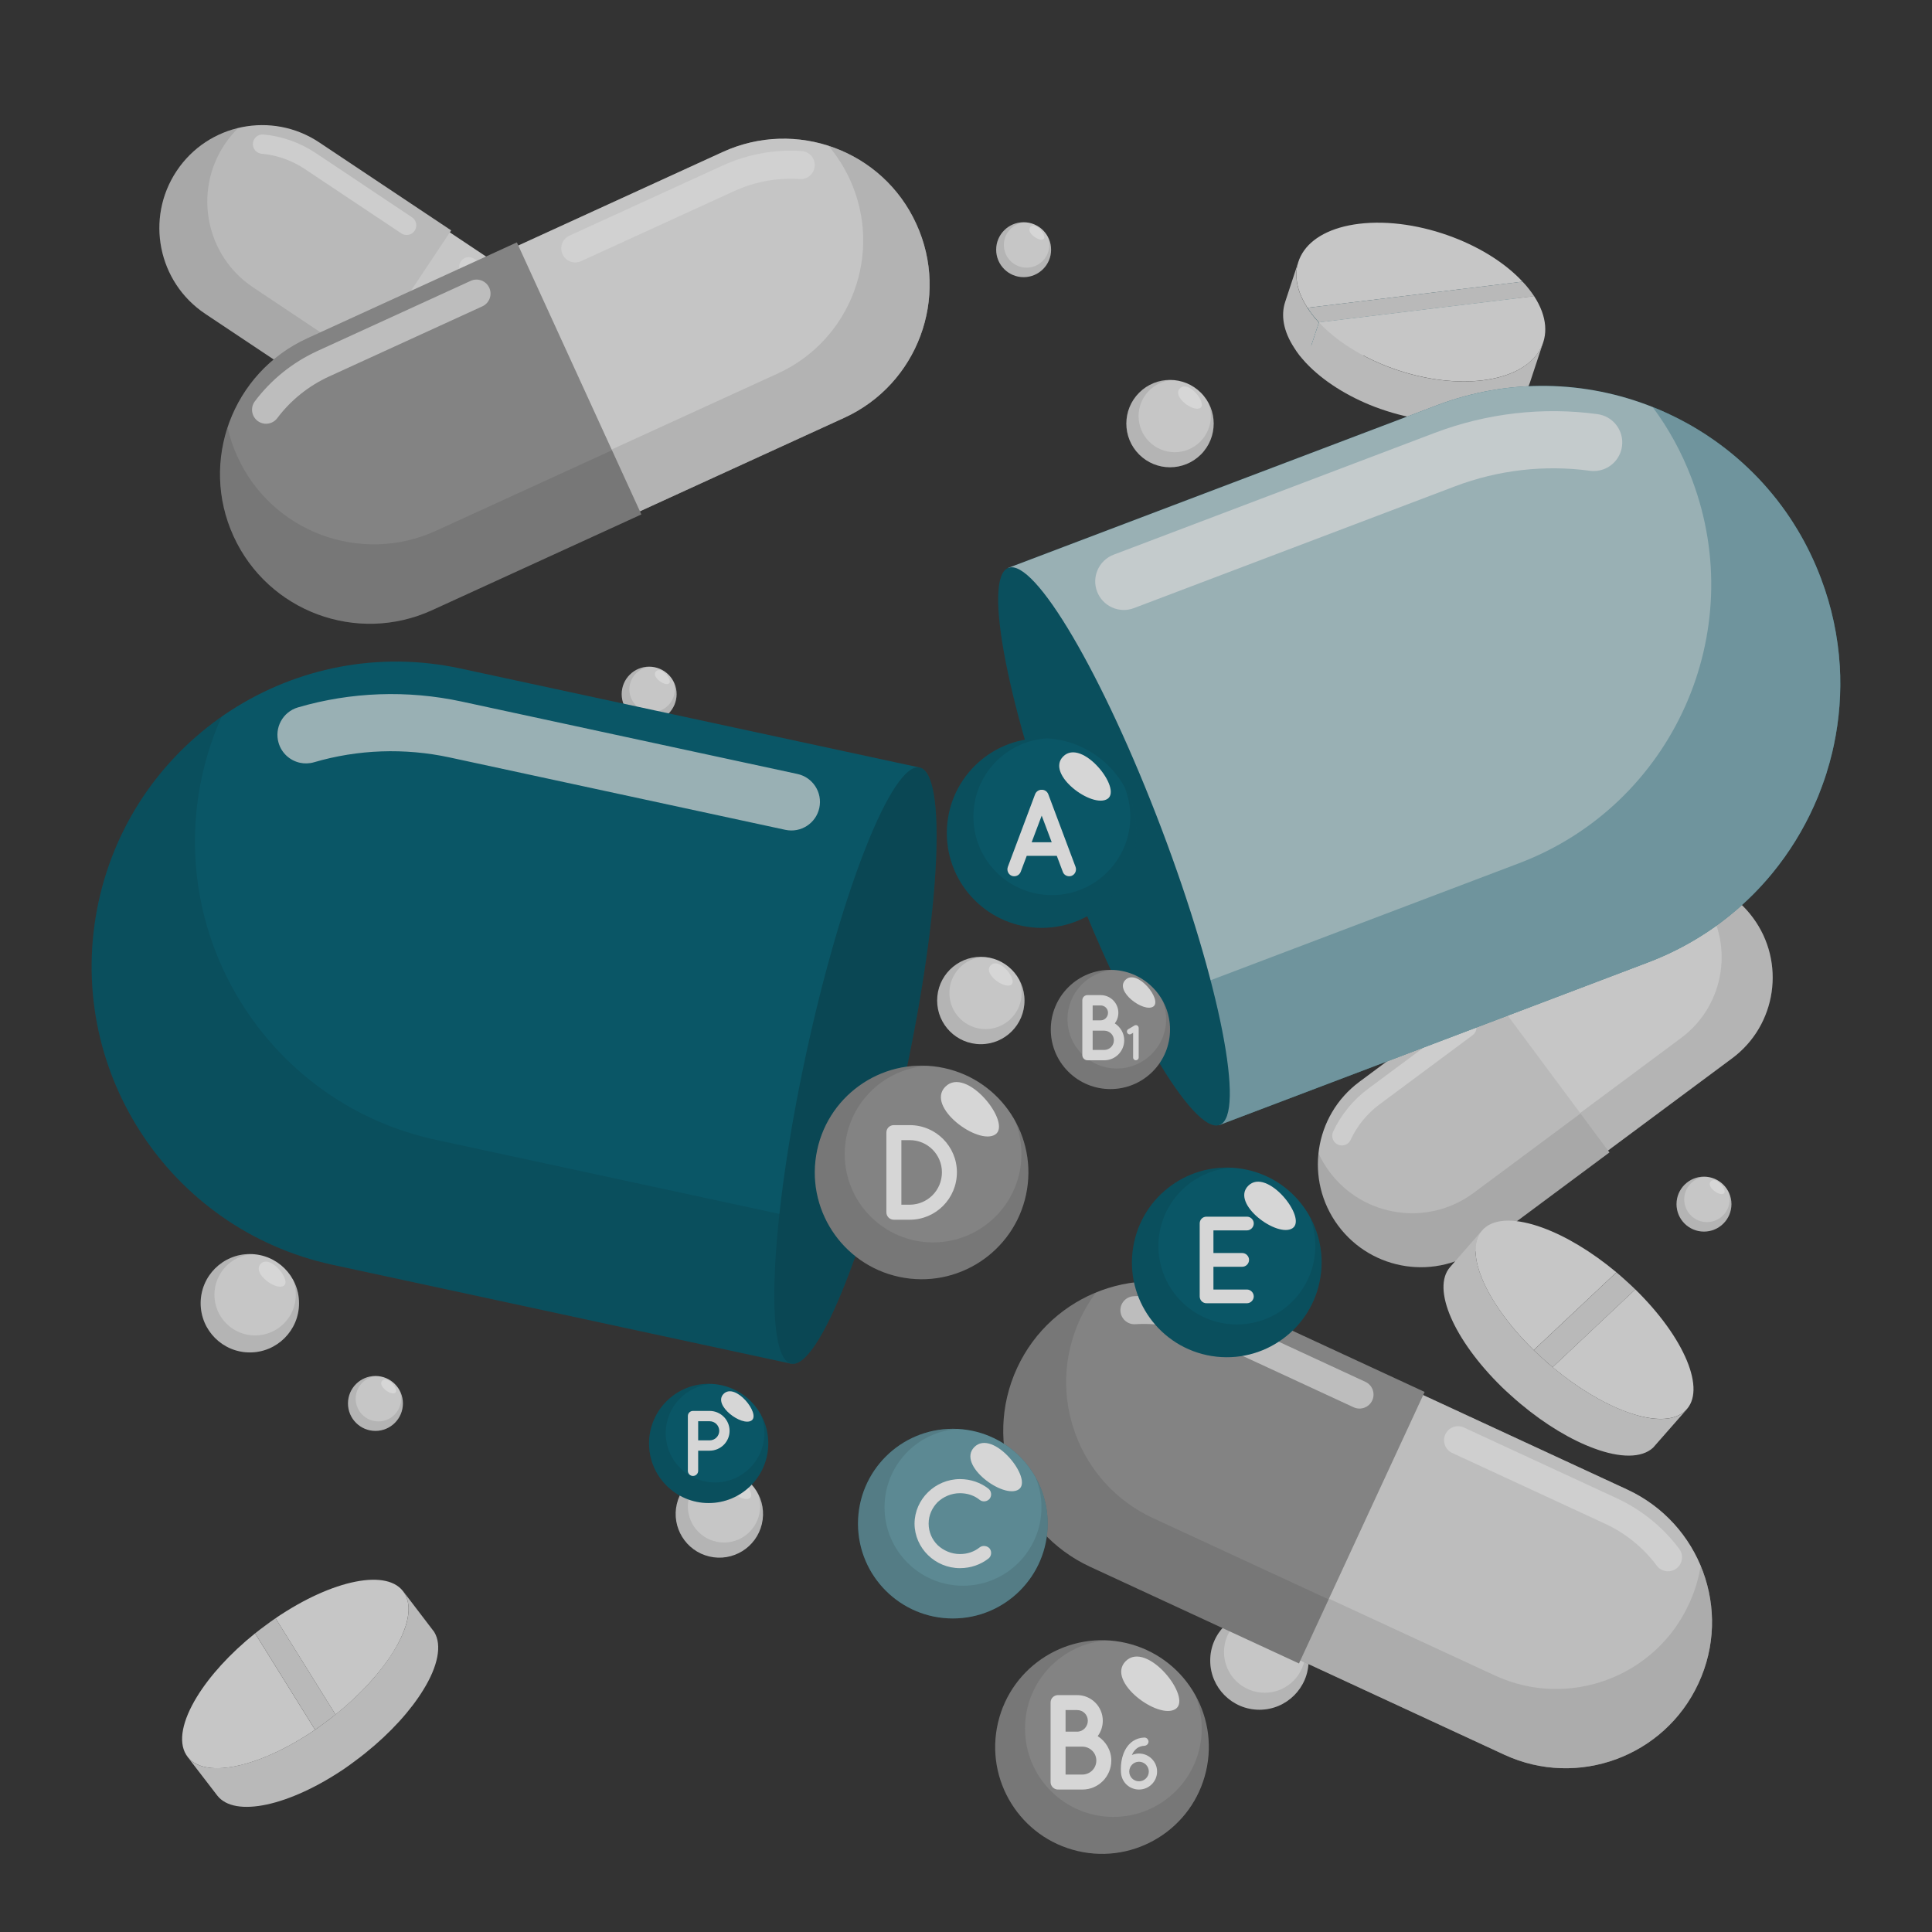<svg width="154" height="154" viewBox="0 0 154 154" fill="none" xmlns="http://www.w3.org/2000/svg">
<rect x="0" y="0" width="154" height="154" fill="#333333" stroke="none"/>
<g opacity="0.8">
<path d="M107.068 97.411L107.055 97.393C104.418 93.846 105.173 88.834 108.721 86.198L128.51 71.492C132.057 68.856 137.074 69.579 139.71 73.126L139.723 73.144C142.359 76.691 141.618 81.721 138.071 84.357L118.281 99.063C114.734 101.7 109.704 100.958 107.068 97.411Z" fill="#EBEBEB"/>
<path opacity="0.1" d="M139.71 73.125L139.725 73.145C142.361 76.692 141.618 81.722 138.071 84.358L118.282 99.064C115.339 101.25 111.379 101.114 108.608 98.98C110.535 99.183 112.537 98.691 114.212 97.446L134.002 82.739C137.55 80.103 138.291 75.075 135.654 71.527L135.64 71.508C135.193 70.906 134.677 70.384 134.11 69.949C136.262 70.168 138.319 71.253 139.71 73.125Z" fill="black"/>
<path opacity="0.7" d="M133.303 71.918C133.204 71.992 133.085 72.043 132.953 72.061C131.738 72.235 130.571 72.716 129.579 73.453L122.162 78.965C121.821 79.218 121.34 79.147 121.086 78.806C120.833 78.466 120.904 77.984 121.245 77.731L128.662 72.219C129.859 71.329 131.268 70.748 132.736 70.539C133.157 70.479 133.546 70.771 133.606 71.192C133.647 71.481 133.522 71.755 133.303 71.918Z" fill="white"/>
<path d="M108.354 86.233C104.723 88.931 103.967 94.063 106.665 97.694C109.372 101.336 114.518 102.094 118.16 99.388L128.289 91.861L118.502 78.691L108.354 86.233Z" fill="#DBDBDB"/>
<path opacity="0.7" d="M107.42 91.15C107.201 91.312 106.902 91.353 106.637 91.23C106.252 91.052 106.084 90.595 106.263 90.209C106.887 88.864 107.849 87.682 109.046 86.793L116.464 81.281C116.805 81.028 117.286 81.098 117.539 81.439C117.793 81.78 117.722 82.262 117.381 82.515L109.964 88.027C108.971 88.764 108.174 89.742 107.658 90.856C107.602 90.977 107.52 91.076 107.42 91.15Z" fill="white"/>
<path opacity="0.1" d="M125.979 88.758L128.288 91.865L118.16 99.391C116.338 100.745 114.142 101.232 112.061 100.926C109.982 100.618 108.019 99.518 106.665 97.697C105.381 95.969 104.878 93.904 105.096 91.922C105.33 92.432 105.62 92.925 105.968 93.393C107.32 95.212 109.285 96.314 111.364 96.618C113.445 96.925 115.641 96.44 117.462 95.086L125.979 88.758Z" fill="black"/>
<path d="M14.489 13.903L14.502 13.884C16.954 10.207 21.927 9.23 25.604 11.683L46.115 25.364C49.792 27.817 50.8 32.784 48.348 36.46L48.335 36.479C45.883 40.156 40.897 41.152 37.221 38.699L16.71 25.018C13.033 22.565 12.037 17.579 14.489 13.903Z" fill="#EBEBEB"/>
<path opacity="0.1" d="M48.35 36.458L48.336 36.478C45.884 40.155 40.898 41.149 37.221 38.697L16.711 25.016C13.661 22.981 12.455 19.206 13.531 15.879C13.989 17.761 15.127 19.481 16.863 20.639L37.375 34.321C41.052 36.773 46.036 35.778 48.489 32.101L48.502 32.081C48.918 31.458 49.236 30.796 49.454 30.115C49.973 32.215 49.644 34.517 48.35 36.458Z" fill="black"/>
<path opacity="0.7" d="M47.33 30.022C47.227 29.953 47.139 29.858 47.077 29.741C46.505 28.655 45.659 27.718 44.63 27.033L36.943 21.905C36.59 21.669 36.494 21.192 36.73 20.838C36.966 20.485 37.443 20.39 37.796 20.626L45.484 25.753C46.725 26.581 47.746 27.712 48.437 29.024C48.635 29.4 48.491 29.865 48.115 30.063C47.857 30.199 47.556 30.173 47.33 30.022Z" fill="white"/>
<path d="M25.446 11.351C21.682 8.84 16.596 9.856 14.085 13.62C11.567 17.395 12.586 22.496 16.361 25.014L26.859 32.016L35.964 18.366L25.446 11.351Z" fill="#DBDBDB"/>
<path opacity="0.7" d="M20.502 12.128C20.275 11.976 20.136 11.709 20.162 11.418C20.201 10.995 20.575 10.684 20.998 10.722C22.475 10.856 23.911 11.365 25.152 12.192L32.84 17.32C33.193 17.556 33.288 18.033 33.053 18.387C32.817 18.74 32.34 18.835 31.986 18.6L24.299 13.472C23.27 12.786 22.081 12.364 20.858 12.253C20.726 12.241 20.605 12.196 20.502 12.128Z" fill="white"/>
<path opacity="0.1" d="M29.006 28.797L26.858 32.017L16.361 25.015C14.473 23.756 13.274 21.852 12.862 19.789C12.452 17.728 12.826 15.508 14.085 13.621C15.28 11.83 17.055 10.661 18.995 10.199C18.594 10.592 18.227 11.031 17.904 11.515C16.646 13.401 16.27 15.622 16.684 17.683C17.095 19.745 18.292 21.65 20.179 22.909L29.006 28.797Z" fill="black"/>
<path d="M134.469 112.322L131.903 115.242C131.869 115.287 131.815 115.335 131.772 115.392C130.862 116.241 129.129 116.216 127.091 115.461C125.27 114.798 123.197 113.57 121.206 111.902C120.941 111.685 120.686 111.456 120.441 111.235C120.186 111.006 119.93 110.777 119.695 110.545C115.891 106.81 114.092 102.715 115.584 101.002L118.138 98.074C116.647 99.787 118.445 103.882 122.249 107.617C122.496 107.858 122.752 108.087 122.996 108.307C123.243 108.547 123.507 108.765 123.76 108.974C125.751 110.642 127.824 111.87 129.645 112.533C131.694 113.297 133.407 113.324 134.326 112.464C134.381 112.416 134.415 112.37 134.469 112.322Z" fill="#DBDBDB"/>
<path d="M122.97 97.865C124.786 98.529 126.856 99.754 128.845 101.416L122.253 107.616C122.494 107.849 122.743 108.085 122.995 108.308C123.241 108.535 123.502 108.761 123.759 108.978L130.35 102.778C134.273 106.617 136.06 110.84 134.328 112.457C133.416 113.32 131.691 113.286 129.64 112.535C127.823 111.87 125.75 110.642 123.759 108.978C123.502 108.761 123.241 108.535 122.995 108.308C122.743 108.085 122.493 107.849 122.253 107.616C118.331 103.777 116.544 99.555 118.276 97.938C119.19 97.078 120.917 97.113 122.97 97.865Z" fill="#EBEBEB"/>
<path d="M128.846 101.418C129.103 101.635 129.364 101.861 129.61 102.088C129.861 102.311 130.111 102.547 130.351 102.78L123.759 108.98C123.503 108.763 123.241 108.537 122.996 108.31C122.744 108.087 122.494 107.851 122.254 107.618L128.846 101.418Z" fill="#DBDBDB"/>
<path d="M117.121 33.507C114.74 33.808 112.04 33.361 109.585 32.431C107.413 31.598 105.446 30.368 104.074 28.9C103.902 28.72 103.742 28.516 103.576 28.324C103.428 28.125 103.28 27.926 103.162 27.725C102.298 26.409 102.083 25.131 102.446 24.05L103.499 20.852C103.137 21.932 103.352 23.211 104.222 24.545C104.346 24.733 104.481 24.926 104.642 25.131C104.79 25.33 104.955 25.522 105.127 25.701C106.499 27.17 108.466 28.399 110.639 29.233C113.089 30.175 115.793 30.609 118.169 30.321C120.81 30.002 122.494 28.843 123.005 27.297L121.951 30.495C121.44 32.042 119.762 33.188 117.121 33.507Z" fill="#DBDBDB"/>
<path d="M105.132 25.698L104.516 27.563L120.307 25.643L121.363 22.449L104.222 24.534C104.341 24.725 104.483 24.925 104.639 25.123C104.796 25.322 104.955 25.514 105.132 25.698Z" fill="#005F73"/>
<path d="M121.362 22.449C121.54 22.634 121.71 22.83 121.867 23.029C122.023 23.227 122.157 23.417 122.288 23.613L105.132 25.699C104.955 25.514 104.796 25.322 104.639 25.124C104.483 24.925 104.341 24.725 104.222 24.534L121.362 22.449Z" fill="#DBDBDB"/>
<path d="M122.287 23.613L121.231 26.807L104.075 28.893L105.131 25.699L122.287 23.613Z" fill="#DBDBDB"/>
<path d="M115.861 18.924C118.03 19.755 119.998 20.982 121.363 22.45L104.222 24.534C104.342 24.725 104.484 24.926 104.64 25.124C104.796 25.322 104.956 25.515 105.133 25.699L122.288 23.613C124.388 26.836 122.657 29.769 118.173 30.314C115.796 30.604 113.091 30.167 110.64 29.227C108.469 28.394 106.498 27.167 105.133 25.699C104.956 25.515 104.796 25.322 104.64 25.124C104.483 24.926 104.341 24.725 104.222 24.534C102.123 21.311 103.851 18.383 108.334 17.838C110.712 17.549 113.414 17.985 115.861 18.924Z" fill="#EBEBEB"/>
<path d="M32.128 126.828L34.485 129.918C34.523 129.961 34.56 130.024 34.607 130.077C35.26 131.136 34.895 132.83 33.754 134.68C32.746 136.335 31.133 138.126 29.107 139.75C28.841 139.966 28.567 140.172 28.302 140.368C28.028 140.573 27.753 140.779 27.479 140.964C23.068 143.959 18.699 144.917 17.314 143.117L14.945 140.036C16.331 141.836 20.7 140.878 25.11 137.883C25.395 137.688 25.67 137.483 25.934 137.287C26.218 137.092 26.484 136.876 26.739 136.669C28.765 135.045 30.377 133.254 31.386 131.599C32.538 129.74 32.901 128.066 32.239 126.996C32.202 126.934 32.164 126.891 32.128 126.828Z" fill="#DBDBDB"/>
<path d="M15.694 135.258C16.702 133.609 18.311 131.82 20.331 130.197L25.114 137.88C25.389 137.69 25.67 137.491 25.938 137.288C26.209 137.092 26.482 136.88 26.745 136.671L21.963 128.989C26.498 125.898 30.99 124.977 32.235 126.993C32.902 128.057 32.529 129.741 31.39 131.604C30.38 133.255 28.768 135.047 26.745 136.671C26.482 136.88 26.209 137.092 25.938 137.288C25.67 137.491 25.389 137.69 25.114 137.88C20.578 140.97 16.087 141.891 14.842 139.875C14.179 138.809 14.553 137.123 15.694 135.258Z" fill="#EBEBEB"/>
<path d="M20.333 130.197C20.596 129.987 20.869 129.776 21.141 129.58C21.408 129.377 21.689 129.178 21.965 128.988L26.747 136.671C26.483 136.88 26.211 137.092 25.939 137.288C25.672 137.491 25.391 137.689 25.115 137.879L20.333 130.197Z" fill="#DBDBDB"/>
<path d="M19.915 107.803C22.08 107.803 23.836 106.047 23.836 103.882C23.836 101.716 22.08 99.961 19.915 99.961C17.75 99.961 15.994 101.716 15.994 103.882C15.994 106.047 17.75 107.803 19.915 107.803Z" fill="#EBEBEB"/>
<path opacity="0.1" d="M23.835 103.883C23.835 106.048 22.08 107.803 19.915 107.803C17.75 107.803 15.993 106.048 15.993 103.883C15.993 101.716 17.75 99.961 19.915 99.961C19.989 99.961 20.062 99.963 20.136 99.967C18.437 100.07 17.091 101.48 17.091 103.206C17.091 104.997 18.543 106.45 20.335 106.45C22.126 106.45 23.58 104.998 23.58 103.206C23.58 102.764 23.491 102.342 23.331 101.958C23.652 102.527 23.835 103.183 23.835 103.883Z" fill="black"/>
<path d="M20.783 100.737C20.056 101.477 21.993 102.901 22.619 102.488C23.246 102.075 21.559 99.947 20.783 100.737Z" fill="white"/>
<path d="M100.388 136.283C102.553 136.283 104.308 134.528 104.308 132.362C104.308 130.197 102.553 128.441 100.388 128.441C98.222 128.441 96.467 130.197 96.467 132.362C96.467 134.528 98.222 136.283 100.388 136.283Z" fill="#EBEBEB"/>
<path opacity="0.1" d="M104.308 132.363C104.308 134.528 102.553 136.284 100.388 136.284C98.222 136.284 96.466 134.528 96.466 132.363C96.466 130.197 98.223 128.441 100.388 128.441C100.462 128.441 100.535 128.444 100.608 128.448C98.909 128.551 97.564 129.96 97.564 131.686C97.564 133.478 99.016 134.93 100.808 134.93C102.599 134.93 104.053 133.478 104.053 131.686C104.053 131.245 103.964 130.822 103.804 130.438C104.124 131.007 104.308 131.663 104.308 132.363Z" fill="black"/>
<path d="M101.256 129.217C100.529 129.957 102.465 131.381 103.092 130.968C103.718 130.555 102.032 128.427 101.256 129.217Z" fill="white"/>
<path d="M60.727 121.482C61.171 119.611 60.014 117.735 58.143 117.291C56.273 116.847 54.396 118.004 53.952 119.874C53.508 121.745 54.665 123.622 56.536 124.066C58.407 124.51 60.283 123.353 60.727 121.482Z" fill="#EBEBEB"/>
<path opacity="0.1" d="M60.817 120.677C60.817 122.599 59.259 124.158 57.336 124.158C55.414 124.158 53.855 122.599 53.855 120.677C53.855 118.754 55.414 117.195 57.336 117.195C57.403 117.195 57.468 117.197 57.533 117.201C56.024 117.292 54.829 118.544 54.829 120.077C54.829 121.667 56.119 122.956 57.709 122.956C59.299 122.956 60.59 121.667 60.59 120.077C60.59 119.685 60.512 119.309 60.369 118.968C60.654 119.473 60.817 120.056 60.817 120.677Z" fill="black"/>
<path d="M58.123 117.87C57.478 118.527 59.198 119.791 59.754 119.424C60.31 119.058 58.812 117.168 58.123 117.87Z" fill="white"/>
<path d="M78.181 83.232C80.104 83.232 81.663 81.674 81.663 79.751C81.663 77.828 80.104 76.269 78.181 76.269C76.259 76.269 74.7 77.828 74.7 79.751C74.7 81.674 76.259 83.232 78.181 83.232Z" fill="#EBEBEB"/>
<path opacity="0.1" d="M81.663 79.751C81.663 81.674 80.104 83.232 78.182 83.232C76.26 83.232 74.7 81.674 74.7 79.751C74.7 77.828 76.26 76.269 78.182 76.269C78.248 76.269 78.313 76.272 78.378 76.275C76.87 76.366 75.675 77.618 75.675 79.151C75.675 80.741 76.965 82.03 78.555 82.03C80.145 82.03 81.436 80.741 81.436 79.151C81.436 78.758 81.357 78.383 81.215 78.042C81.5 78.547 81.663 79.13 81.663 79.751Z" fill="black"/>
<path d="M78.969 76.944C78.323 77.601 80.043 78.865 80.599 78.498C81.155 78.132 79.658 76.243 78.969 76.944Z" fill="white"/>
<path d="M95.724 36.227C97.083 34.868 97.083 32.663 95.724 31.304C94.364 29.944 92.16 29.944 90.8 31.304C89.441 32.663 89.441 34.868 90.8 36.227C92.16 37.587 94.364 37.587 95.724 36.227Z" fill="#EBEBEB"/>
<path opacity="0.1" d="M96.744 33.767C96.744 35.689 95.185 37.248 93.263 37.248C91.341 37.248 89.781 35.689 89.781 33.767C89.781 31.844 91.341 30.285 93.263 30.285C93.329 30.285 93.394 30.287 93.459 30.291C91.951 30.382 90.756 31.634 90.756 33.166C90.756 34.757 92.046 36.047 93.636 36.047C95.226 36.047 96.517 34.757 96.517 33.166C96.517 32.774 96.438 32.399 96.296 32.058C96.581 32.563 96.744 33.146 96.744 33.767Z" fill="black"/>
<path d="M94.05 30.959C93.405 31.617 95.124 32.88 95.68 32.514C96.237 32.148 94.739 30.258 94.05 30.959Z" fill="white"/>
<path d="M29.927 114.057C31.136 114.057 32.116 113.077 32.116 111.868C32.116 110.66 31.136 109.68 29.927 109.68C28.718 109.68 27.738 110.66 27.738 111.868C27.738 113.077 28.718 114.057 29.927 114.057Z" fill="#EBEBEB"/>
<path opacity="0.1" d="M32.116 111.869C32.116 113.078 31.136 114.057 29.927 114.057C28.719 114.057 27.738 113.077 27.738 111.869C27.738 110.66 28.719 109.68 29.927 109.68C29.969 109.68 30.01 109.681 30.051 109.683C29.102 109.741 28.351 110.528 28.351 111.491C28.351 112.491 29.162 113.302 30.162 113.302C31.162 113.302 31.973 112.491 31.973 111.491C31.973 111.245 31.924 111.009 31.834 110.795C32.013 111.112 32.116 111.478 32.116 111.869Z" fill="black"/>
<path d="M30.474 110.05C30.069 110.463 31.15 111.258 31.5 111.028C31.849 110.797 30.908 109.609 30.474 110.05Z" fill="white"/>
<path d="M83.783 19.904C83.783 21.112 82.803 22.092 81.594 22.092C80.385 22.092 79.405 21.112 79.405 19.904C79.405 18.695 80.385 17.715 81.594 17.715C82.803 17.715 83.783 18.695 83.783 19.904Z" fill="#EBEBEB"/>
<path opacity="0.1" d="M83.783 19.904C83.783 21.113 82.803 22.092 81.594 22.092C80.386 22.092 79.405 21.113 79.405 19.904C79.405 18.695 80.386 17.715 81.594 17.715C81.636 17.715 81.677 17.716 81.718 17.718C80.769 17.776 80.018 18.563 80.018 19.526C80.018 20.526 80.829 21.337 81.829 21.337C82.829 21.337 83.64 20.526 83.64 19.526C83.64 19.279 83.591 19.044 83.501 18.829C83.68 19.147 83.783 19.513 83.783 19.904Z" fill="black"/>
<path d="M82.142 18.086C81.736 18.499 82.817 19.293 83.167 19.063C83.516 18.832 82.575 17.645 82.142 18.086Z" fill="white"/>
<path d="M138.013 95.982C138.013 97.191 137.033 98.17 135.824 98.17C134.615 98.17 133.636 97.191 133.636 95.982C133.636 94.773 134.616 93.793 135.824 93.793C137.033 93.793 138.013 94.773 138.013 95.982Z" fill="#EBEBEB"/>
<path opacity="0.1" d="M138.013 95.982C138.013 97.191 137.034 98.171 135.825 98.171C134.616 98.171 133.636 97.191 133.636 95.982C133.636 94.773 134.616 93.793 135.825 93.793C135.867 93.793 135.908 93.794 135.948 93.797C135 93.854 134.249 94.641 134.249 95.605C134.249 96.605 135.059 97.415 136.059 97.415C137.059 97.415 137.871 96.605 137.871 95.605C137.871 95.358 137.821 95.122 137.732 94.908C137.911 95.225 138.013 95.591 138.013 95.982Z" fill="black"/>
<path d="M136.372 94.164C135.966 94.577 137.048 95.371 137.397 95.141C137.747 94.911 136.805 93.723 136.372 94.164Z" fill="white"/>
<path d="M51.743 57.518C52.952 57.518 53.932 56.538 53.932 55.329C53.932 54.12 52.952 53.141 51.743 53.141C50.535 53.141 49.555 54.12 49.555 55.329C49.555 56.538 50.535 57.518 51.743 57.518Z" fill="#EBEBEB"/>
<path opacity="0.1" d="M53.932 55.33C53.932 56.538 52.953 57.518 51.744 57.518C50.535 57.518 49.555 56.538 49.555 55.33C49.555 54.121 50.535 53.141 51.744 53.141C51.785 53.141 51.827 53.142 51.867 53.144C50.919 53.202 50.168 53.989 50.168 54.952C50.168 55.952 50.978 56.763 51.978 56.763C52.978 56.763 53.79 55.952 53.79 54.952C53.79 54.705 53.74 54.47 53.651 54.255C53.83 54.573 53.932 54.939 53.932 55.33Z" fill="black"/>
<path d="M52.291 53.511C51.885 53.924 52.966 54.719 53.316 54.489C53.666 54.258 52.724 53.07 52.291 53.511Z" fill="white"/>
<path d="M81.718 109.354L81.731 109.324C84.43 103.495 91.353 100.978 97.182 103.676L129.701 118.729C135.53 121.428 138.091 128.334 135.393 134.163L135.379 134.193C132.681 140.022 125.744 142.569 119.915 139.871L87.396 124.818C81.566 122.12 79.02 115.183 81.718 109.354Z" fill="#979797"/>
<path opacity="0.7" d="M81.718 109.354L81.731 109.324C84.43 103.495 91.353 100.978 97.182 103.676L129.701 118.729C135.53 121.428 138.091 128.334 135.393 134.163L135.379 134.193C132.681 140.022 125.744 142.569 119.915 139.871L87.396 124.818C81.566 122.12 79.02 115.183 81.718 109.354Z" fill="white"/>
<path opacity="0.1" d="M135.395 134.164L135.38 134.195C132.682 140.025 125.744 142.57 119.915 139.871L87.397 124.819C82.561 122.58 79.985 117.43 80.785 112.41C81.865 115.01 83.883 117.225 86.635 118.499L119.156 133.553C124.985 136.251 131.92 133.705 134.618 127.876L134.633 127.844C135.09 126.856 135.398 125.834 135.56 124.808C136.776 127.706 136.819 131.086 135.395 134.164Z" fill="black"/>
<path opacity="0.7" d="M132.487 125.146C132.323 125.07 132.176 124.954 132.061 124.799C130.996 123.367 129.572 122.212 127.941 121.457L115.753 115.815C115.193 115.556 114.949 114.892 115.208 114.332C115.467 113.772 116.132 113.528 116.692 113.787L128.88 119.429C130.848 120.34 132.567 121.735 133.854 123.465C134.223 123.96 134.12 124.66 133.624 125.028C133.284 125.281 132.847 125.312 132.487 125.146Z" fill="white"/>
<path d="M96.883 103.233C90.916 100.471 83.839 103.069 81.076 109.037C78.306 115.021 80.912 122.119 86.896 124.889L103.541 132.593L113.558 110.952L96.883 103.233Z" fill="#979797"/>
<path opacity="0.7" d="M89.956 105.453C89.596 105.286 89.336 104.933 89.309 104.51C89.269 103.894 89.737 103.363 90.353 103.323C92.504 103.185 94.68 103.594 96.648 104.504L108.836 110.146C109.396 110.405 109.64 111.07 109.381 111.63C109.121 112.189 108.457 112.433 107.897 112.174L95.709 106.532C94.078 105.778 92.276 105.439 90.495 105.553C90.303 105.566 90.119 105.529 89.956 105.453Z" fill="white"/>
<path opacity="0.1" d="M105.903 127.488L103.539 132.593L86.897 124.889C83.903 123.504 81.755 121.039 80.701 118.169C79.651 115.301 79.691 112.03 81.076 109.037C82.391 106.197 84.678 104.121 87.36 103.023C86.872 103.677 86.443 104.39 86.088 105.157C84.704 108.147 84.662 111.421 85.717 114.288C86.771 117.158 88.915 119.624 91.908 121.01L105.903 127.488Z" fill="black"/>
<path d="M19.277 42.466L19.263 42.435C16.591 36.595 19.182 29.699 25.022 27.027L57.607 12.116C63.448 9.443 70.36 11.99 73.032 17.831L73.046 17.861C75.719 23.702 73.142 30.627 67.301 33.3L34.716 48.211C28.876 50.883 21.95 48.307 19.277 42.466Z" fill="#979797"/>
<path opacity="0.8" d="M19.277 42.466L19.263 42.435C16.591 36.595 19.182 29.699 25.022 27.027L57.607 12.116C63.448 9.443 70.36 11.99 73.032 17.831L73.046 17.861C75.719 23.702 73.142 30.627 67.301 33.3L34.716 48.211C28.876 50.883 21.95 48.307 19.277 42.466Z" fill="white"/>
<path opacity="0.1" d="M73.033 17.828L73.048 17.86C75.721 23.701 73.141 30.626 67.3 33.299L34.717 48.209C29.872 50.426 24.283 49.033 20.991 45.16C23.669 46.032 26.663 45.939 29.422 44.677L62.008 29.766C67.849 27.093 70.425 20.17 67.752 14.328L67.738 14.296C67.284 13.306 66.708 12.408 66.034 11.617C69.027 12.579 71.622 14.745 73.033 17.828Z" fill="black"/>
<path opacity="0.7" d="M64.291 14.173C64.127 14.248 63.943 14.284 63.75 14.271C61.97 14.149 60.166 14.48 58.533 15.227L46.32 20.816C45.759 21.073 45.096 20.826 44.839 20.265C44.582 19.704 44.829 19.041 45.39 18.784L57.603 13.195C59.574 12.293 61.752 11.894 63.903 12.042C64.518 12.084 64.983 12.617 64.941 13.233C64.913 13.656 64.651 14.008 64.291 14.173Z" fill="white"/>
<path d="M24.49 26.966C18.511 29.703 15.882 36.768 18.618 42.748C21.362 48.744 28.447 51.381 34.444 48.637L51.122 41.005L41.199 19.32L24.49 26.966Z" fill="#979797"/>
<path opacity="0.7" d="M21.673 33.676C21.313 33.841 20.875 33.808 20.536 33.554C20.043 33.183 19.943 32.482 20.314 31.989C21.608 30.265 23.334 28.878 25.305 27.975L37.518 22.387C38.079 22.13 38.742 22.377 38.999 22.938C39.256 23.499 39.01 24.162 38.448 24.419L26.235 30.008C24.602 30.755 23.172 31.904 22.101 33.331C21.985 33.485 21.837 33.601 21.673 33.676Z" fill="white"/>
<path opacity="0.1" d="M48.78 35.89L51.121 41.005L34.445 48.636C31.446 50.009 28.175 50.038 25.311 48.971C22.449 47.904 19.99 45.746 18.618 42.747C17.316 39.902 17.227 36.814 18.137 34.062C18.316 34.859 18.579 35.648 18.931 36.417C20.302 39.413 22.762 41.574 25.625 42.637C28.49 43.703 31.759 43.679 34.758 42.307L48.78 35.89Z" fill="black"/>
<path d="M145.122 46.029L145.145 46.09C146.015 48.385 146.504 50.735 146.648 53.062C146.648 53.062 146.652 53.06 146.65 53.066C146.777 55.203 146.613 57.323 146.18 59.377C146.144 59.565 146.102 59.749 146.055 59.935C145.924 60.49 145.774 61.043 145.6 61.586C145.6 61.586 145.604 61.584 145.602 61.59C145.486 61.952 145.366 62.311 145.233 62.665C145.042 63.196 144.827 63.727 144.589 64.248C143.731 66.155 142.625 67.95 141.292 69.579C141.17 69.727 141.047 69.872 140.925 70.017C140.675 70.308 140.418 70.593 140.154 70.871C139.623 71.432 139.066 71.962 138.482 72.469C138.042 72.851 137.586 73.216 137.12 73.566C136.805 73.797 136.485 74.027 136.16 74.243C135.831 74.462 135.499 74.672 135.16 74.876C133.971 75.588 132.703 76.205 131.366 76.712L97.218 89.666L80.375 45.264L114.523 32.311C120.302 30.118 126.406 30.325 131.729 32.442C132.101 32.586 132.469 32.741 132.833 32.912C133.031 33.001 133.226 33.095 133.421 33.19C133.587 33.271 133.75 33.355 133.912 33.438C134.075 33.522 134.234 33.606 134.394 33.695C134.711 33.865 135.023 34.046 135.328 34.235C135.449 34.306 135.565 34.378 135.678 34.453C135.841 34.55 135.997 34.654 136.156 34.763C136.316 34.866 136.47 34.976 136.628 35.084C137.871 35.956 139.036 36.955 140.103 38.066C140.236 38.207 140.368 38.344 140.497 38.487C140.626 38.63 140.757 38.777 140.882 38.921C141.132 39.21 141.375 39.506 141.616 39.808C141.623 39.815 141.63 39.821 141.633 39.83C141.743 39.97 141.854 40.115 141.961 40.262C141.974 40.271 141.983 40.282 141.989 40.298C142.102 40.447 142.212 40.602 142.322 40.757C142.434 40.916 142.547 41.079 142.654 41.239C142.873 41.568 143.083 41.9 143.286 42.239C143.998 43.424 144.614 44.692 145.122 46.029Z" fill="#005F73"/>
<path opacity="0.7" d="M145.122 46.029L145.145 46.09C146.015 48.385 146.504 50.735 146.648 53.062C146.648 53.062 146.652 53.06 146.65 53.066C146.777 55.203 146.613 57.323 146.18 59.377C146.144 59.565 146.102 59.749 146.055 59.935C145.924 60.49 145.774 61.043 145.6 61.586C145.6 61.586 145.604 61.584 145.602 61.59C145.486 61.952 145.366 62.311 145.233 62.665C145.042 63.196 144.827 63.727 144.589 64.248C143.731 66.155 142.625 67.95 141.292 69.579C141.17 69.727 141.047 69.872 140.925 70.017C140.675 70.308 140.418 70.593 140.154 70.871C139.623 71.432 139.066 71.962 138.482 72.469C138.042 72.851 137.586 73.216 137.12 73.566C136.805 73.797 136.485 74.027 136.16 74.243C135.831 74.462 135.499 74.672 135.16 74.876C133.971 75.588 132.703 76.205 131.366 76.712L97.218 89.666L80.375 45.264L114.523 32.311C120.302 30.118 126.406 30.325 131.729 32.442C132.101 32.586 132.469 32.741 132.833 32.912C133.031 33.001 133.226 33.095 133.421 33.19C133.587 33.271 133.75 33.355 133.912 33.438C134.075 33.522 134.234 33.606 134.394 33.695C134.711 33.865 135.023 34.046 135.328 34.235C135.449 34.306 135.565 34.378 135.678 34.453C135.841 34.55 135.997 34.654 136.156 34.763C136.316 34.866 136.47 34.976 136.628 35.084C137.871 35.956 139.036 36.955 140.103 38.066C140.236 38.207 140.368 38.344 140.497 38.487C140.626 38.63 140.757 38.777 140.882 38.921C141.132 39.21 141.375 39.506 141.616 39.808C141.623 39.815 141.63 39.821 141.633 39.83C141.743 39.97 141.854 40.115 141.961 40.262C141.974 40.271 141.983 40.282 141.989 40.298C142.102 40.447 142.212 40.602 142.322 40.757C142.434 40.916 142.547 41.079 142.654 41.239C142.873 41.568 143.083 41.9 143.286 42.239C143.998 43.424 144.614 44.692 145.122 46.029Z" fill="white"/>
<path opacity="0.3" d="M145.124 46.023L145.149 46.089C146.019 48.383 146.507 50.729 146.648 53.062C146.648 53.062 146.652 53.06 146.65 53.066C146.781 55.201 146.617 57.322 146.181 59.377C146.144 59.564 146.102 59.749 146.055 59.935C145.924 60.49 145.776 61.037 145.601 61.586C145.601 61.586 145.605 61.584 145.602 61.59C145.491 61.95 145.37 62.309 145.233 62.665C145.042 63.196 144.827 63.727 144.589 64.248C143.735 66.153 142.625 67.95 141.292 69.578C141.17 69.727 141.047 69.872 140.925 70.017C140.675 70.308 140.418 70.593 140.154 70.871C139.623 71.432 139.066 71.962 138.482 72.469C138.042 72.851 137.586 73.216 137.12 73.566C136.805 73.797 136.485 74.026 136.16 74.243C135.831 74.462 135.499 74.672 135.16 74.875C133.971 75.588 132.703 76.205 131.366 76.712L97.218 89.666L93.304 79.346L121.079 68.81C133.325 64.165 139.504 50.434 134.858 38.188L134.834 38.123C134.045 36.045 132.996 34.141 131.729 32.441C132.103 32.59 132.471 32.745 132.833 32.911C133.031 33 133.226 33.095 133.421 33.189C133.587 33.271 133.75 33.354 133.913 33.438C134.075 33.521 134.234 33.606 134.394 33.695C134.711 33.865 135.023 34.046 135.328 34.234C135.449 34.305 135.565 34.378 135.678 34.453C135.841 34.55 135.997 34.654 136.156 34.763C136.316 34.866 136.471 34.976 136.629 35.084C137.871 35.955 139.036 36.955 140.103 38.066C140.236 38.207 140.368 38.344 140.497 38.487C140.626 38.63 140.757 38.777 140.882 38.921C141.132 39.21 141.375 39.506 141.616 39.808C141.623 39.814 141.63 39.821 141.634 39.829C141.743 39.97 141.854 40.115 141.961 40.262C141.974 40.271 141.983 40.282 141.989 40.298C142.102 40.447 142.212 40.602 142.322 40.757C142.434 40.916 142.547 41.078 142.655 41.239C142.873 41.568 143.083 41.9 143.287 42.239C144.002 43.422 144.617 44.686 145.124 46.023Z" fill="#005F73"/>
<path opacity="0.7" d="M127.839 37.4C127.495 37.53 127.116 37.579 126.726 37.525C123.122 37.036 119.408 37.464 115.984 38.763L90.386 48.473C89.21 48.919 87.894 48.327 87.448 47.151C87.002 45.975 87.594 44.66 88.77 44.213L114.369 34.503C118.5 32.936 122.985 32.42 127.339 33.011C128.586 33.181 129.459 34.328 129.29 35.575C129.173 36.432 128.594 37.113 127.839 37.4Z" fill="white"/>
<path d="M92.574 66.034C97.225 78.295 99.304 88.876 97.218 89.667C95.132 90.458 89.671 81.16 85.019 68.899C80.368 56.638 78.289 46.057 80.375 45.266C82.461 44.474 87.923 53.772 92.574 66.034Z" fill="#005F73"/>
<path opacity="0.1" d="M92.574 66.034C97.225 78.295 99.304 88.876 97.218 89.667C95.132 90.458 89.671 81.16 85.019 68.899C80.368 56.638 78.289 46.057 80.375 45.266C82.461 44.474 87.923 53.772 92.574 66.034Z" fill="black"/>
<path d="M36.698 53.285C23.595 50.459 10.682 58.791 7.856 71.894C5.022 85.035 13.377 97.984 26.518 100.818L63.065 108.7L73.312 61.181L36.698 53.285Z" fill="#005F73"/>
<path opacity="0.7" d="M23.913 60.801C23.123 60.63 22.449 60.044 22.206 59.214C21.852 58.006 22.544 56.741 23.751 56.387C27.967 55.151 32.479 54.99 36.798 55.921L63.561 61.693C64.791 61.958 65.573 63.17 65.308 64.4C65.043 65.629 63.831 66.412 62.601 66.146L35.838 60.375C32.259 59.603 28.522 59.736 25.033 60.759C24.655 60.87 24.272 60.878 23.913 60.801Z" fill="white"/>
<path opacity="0.1" d="M65.481 97.486L63.063 108.696L26.52 100.815C19.948 99.398 14.573 95.456 11.194 90.22C7.822 84.986 6.439 78.462 7.857 71.89C9.201 65.655 12.822 60.504 17.666 57.121C16.986 58.639 16.453 60.248 16.089 61.934C14.673 68.5 16.055 75.029 19.434 80.259C22.813 85.495 28.18 89.442 34.752 90.86L65.481 97.486Z" fill="black"/>
<path d="M72.137 85.791C69.307 98.913 65.245 109.169 63.064 108.698C60.883 108.228 61.409 97.209 64.239 84.087C67.069 70.965 71.13 60.709 73.311 61.18C75.492 61.65 74.967 72.669 72.137 85.791Z" fill="#005F73"/>
<path opacity="0.2" d="M72.137 85.791C69.307 98.913 65.245 109.169 63.064 108.698C60.883 108.228 61.409 97.209 64.239 84.087C67.069 70.965 71.13 60.709 73.311 61.18C75.492 61.65 74.967 72.669 72.137 85.791Z" fill="black"/>
<path d="M81.865 94.807C82.611 90.165 79.454 85.797 74.812 85.05C70.171 84.304 65.802 87.461 65.056 92.103C64.309 96.745 67.467 101.113 72.109 101.86C76.75 102.606 81.118 99.448 81.865 94.807Z" fill="#979797"/>
<path opacity="0.1" d="M81.974 93.46C81.974 98.16 78.163 101.971 73.463 101.971C68.762 101.971 64.948 98.16 64.948 93.46C64.948 88.756 68.762 84.945 73.463 84.945C73.624 84.945 73.783 84.951 73.942 84.959C70.254 85.182 67.332 88.243 67.332 91.99C67.332 95.88 70.485 99.033 74.374 99.033C78.263 99.033 81.419 95.88 81.419 91.99C81.419 91.031 81.227 90.114 80.879 89.281C81.576 90.516 81.974 91.94 81.974 93.46Z" fill="black"/>
<path d="M75.347 86.628C73.769 88.235 77.974 91.326 79.334 90.43C80.694 89.534 77.032 84.913 75.347 86.628Z" fill="white"/>
<path d="M96.131 141.189C97.198 136.61 94.352 132.033 89.773 130.965C85.195 129.898 80.617 132.744 79.549 137.323C78.482 141.901 81.328 146.479 85.907 147.547C90.486 148.614 95.063 145.768 96.131 141.189Z" fill="#979797"/>
<path opacity="0.1" d="M96.346 139.253C96.346 143.953 92.535 147.764 87.835 147.764C83.134 147.764 79.32 143.953 79.32 139.253C79.32 134.549 83.134 130.738 87.835 130.738C87.996 130.738 88.155 130.744 88.314 130.752C84.626 130.975 81.704 134.036 81.704 137.783C81.704 141.673 84.857 144.826 88.746 144.826C92.635 144.826 95.791 141.673 95.791 137.783C95.791 136.824 95.599 135.907 95.251 135.074C95.947 136.308 96.346 137.733 96.346 139.253Z" fill="black"/>
<path d="M89.72 132.421C88.142 134.028 92.347 137.119 93.707 136.222C95.067 135.326 91.405 130.706 89.72 132.421Z" fill="white"/>
<path d="M105.247 101.828C105.911 97.707 103.108 93.828 98.987 93.164C94.865 92.501 90.987 95.303 90.323 99.425C89.659 103.546 92.462 107.425 96.583 108.088C100.704 108.752 104.583 105.949 105.247 101.828Z" fill="#005F73"/>
<path opacity="0.1" d="M105.337 100.626C105.337 104.799 101.954 108.183 97.78 108.183C93.607 108.183 90.221 104.799 90.221 100.626C90.221 96.45 93.607 93.066 97.78 93.066C97.924 93.066 98.065 93.071 98.206 93.079C94.931 93.277 92.337 95.995 92.337 99.321C92.337 102.774 95.136 105.574 98.59 105.574C102.043 105.574 104.845 102.775 104.845 99.321C104.845 98.47 104.674 97.655 104.365 96.915C104.983 98.012 105.337 99.277 105.337 100.626Z" fill="black"/>
<path d="M99.488 94.527C98.087 95.954 101.82 98.698 103.027 97.902C104.235 97.106 100.983 93.005 99.488 94.527Z" fill="white"/>
<path d="M83.031 73.96C87.205 73.96 90.589 70.576 90.589 66.402C90.589 62.228 87.205 58.844 83.031 58.844C78.856 58.844 75.473 62.228 75.473 66.402C75.473 70.576 78.856 73.96 83.031 73.96Z" fill="#005F73"/>
<path opacity="0.1" d="M90.588 66.403C90.588 70.577 87.205 73.96 83.031 73.96C78.858 73.96 75.472 70.577 75.472 66.403C75.472 62.227 78.858 58.844 83.031 58.844C83.175 58.844 83.316 58.849 83.457 58.856C80.182 59.054 77.588 61.772 77.588 65.099C77.588 68.552 80.387 71.351 83.841 71.351C87.294 71.351 90.096 68.552 90.096 65.099C90.096 64.247 89.925 63.433 89.616 62.693C90.234 63.789 90.588 65.054 90.588 66.403Z" fill="black"/>
<path d="M84.739 60.305C83.337 61.731 87.071 64.475 88.278 63.679C89.486 62.884 86.234 58.782 84.739 60.305Z" fill="white"/>
<path d="M75.95 129.007C80.124 129.007 83.508 125.623 83.508 121.449C83.508 117.274 80.124 113.891 75.95 113.891C71.775 113.891 68.392 117.274 68.392 121.449C68.392 125.623 71.775 129.007 75.95 129.007Z" fill="#005F73"/>
<path opacity="0.4" d="M75.95 129.007C80.124 129.007 83.508 125.623 83.508 121.449C83.508 117.274 80.124 113.891 75.95 113.891C71.775 113.891 68.392 117.274 68.392 121.449C68.392 125.623 71.775 129.007 75.95 129.007Z" fill="white"/>
<path opacity="0.1" d="M83.507 121.45C83.507 125.624 80.124 129.007 75.95 129.007C71.777 129.007 68.391 125.624 68.391 121.45C68.391 117.274 71.777 113.891 75.95 113.891C76.094 113.891 76.235 113.896 76.376 113.903C73.101 114.101 70.507 116.819 70.507 120.145C70.507 123.598 73.306 126.398 76.76 126.398C80.213 126.398 83.015 123.598 83.015 120.145C83.015 119.294 82.844 118.48 82.535 117.739C83.153 118.836 83.507 120.101 83.507 121.45Z" fill="black"/>
<path d="M77.658 115.352C76.257 116.778 79.99 119.522 81.197 118.726C82.404 117.931 79.153 113.829 77.658 115.352Z" fill="white"/>
<path d="M56.487 119.808C59.111 119.808 61.239 117.681 61.239 115.057C61.239 112.432 59.111 110.305 56.487 110.305C53.863 110.305 51.735 112.432 51.735 115.057C51.735 117.681 53.863 119.808 56.487 119.808Z" fill="#005F73"/>
<path opacity="0.1" d="M61.238 115.057C61.238 117.681 59.111 119.809 56.487 119.809C53.863 119.809 51.734 117.681 51.734 115.057C51.734 112.432 53.863 110.305 56.487 110.305C56.577 110.305 56.666 110.308 56.755 110.312C54.696 110.437 53.065 112.146 53.065 114.237C53.065 116.408 54.825 118.168 56.996 118.168C59.167 118.168 60.928 116.408 60.928 114.237C60.928 113.702 60.821 113.19 60.627 112.725C61.016 113.414 61.238 114.209 61.238 115.057Z" fill="black"/>
<path d="M57.675 111.11C56.794 112.007 59.142 113.732 59.901 113.231C60.66 112.731 58.616 110.152 57.675 111.11Z" fill="white"/>
<path d="M91.871 85.419C93.727 83.563 93.727 80.554 91.871 78.699C90.015 76.843 87.007 76.843 85.151 78.699C83.295 80.554 83.295 83.563 85.151 85.419C87.007 87.274 90.015 87.274 91.871 85.419Z" fill="#979797"/>
<path opacity="0.1" d="M93.264 82.061C93.264 84.685 91.136 86.812 88.513 86.812C85.889 86.812 83.76 84.685 83.76 82.061C83.76 79.436 85.889 77.309 88.513 77.309C88.603 77.309 88.692 77.312 88.78 77.316C86.721 77.441 85.09 79.15 85.09 81.241C85.09 83.412 86.85 85.172 89.021 85.172C91.192 85.172 92.954 83.412 92.954 81.241C92.954 80.706 92.846 80.194 92.652 79.728C93.041 80.418 93.264 81.213 93.264 82.061Z" fill="black"/>
<path d="M89.701 78.114C88.82 79.01 91.167 80.736 91.926 80.235C92.685 79.735 90.641 77.156 89.701 78.114Z" fill="white"/>
<path d="M84.237 68.219H81.841L81.358 69.501C81.269 69.718 81.062 69.846 80.845 69.846C80.776 69.846 80.717 69.836 80.658 69.816C80.372 69.708 80.234 69.392 80.332 69.106L82.511 63.299C82.6 63.082 82.817 62.944 83.034 62.954C83.261 62.944 83.468 63.082 83.556 63.299L85.735 69.106C85.834 69.392 85.696 69.708 85.41 69.816C85.361 69.836 85.291 69.846 85.223 69.846C85.006 69.846 84.799 69.718 84.72 69.501L84.237 68.219ZM83.832 67.134L83.034 65.014L82.235 67.134H83.832Z" fill="white"/>
<path d="M70.653 96.632V90.276C70.653 89.942 70.912 89.684 71.246 89.684H72.517C74.596 89.684 76.276 91.375 76.276 93.443C76.276 95.532 74.596 97.224 72.517 97.224H71.246C70.912 97.224 70.653 96.955 70.653 96.632ZM71.849 96.028H72.517C73.939 96.018 75.081 94.876 75.081 93.443C75.081 92.032 73.939 90.88 72.517 90.88H71.849V96.028Z" fill="white"/>
<path d="M95.628 103.34V97.523C95.628 97.217 95.865 96.981 96.17 96.981H96.18C96.18 96.981 96.18 96.981 96.2 96.981H99.395C99.681 96.981 99.937 97.217 99.937 97.523C99.937 97.829 99.681 98.075 99.395 98.075H96.723V99.879H99.02C99.316 99.879 99.562 100.136 99.562 100.422C99.562 100.727 99.316 100.974 99.02 100.974H96.723V102.788H99.395C99.681 102.788 99.937 103.035 99.937 103.34C99.937 103.636 99.681 103.883 99.395 103.883H96.2C96.18 103.883 96.18 103.873 96.18 103.873L96.17 103.883C95.865 103.883 95.628 103.636 95.628 103.34Z" fill="white"/>
<path d="M72.898 121.448C72.908 119.495 74.545 117.908 76.517 117.898C77.385 117.898 78.173 118.184 78.794 118.668C79.031 118.865 79.07 119.21 78.893 119.456C78.696 119.703 78.331 119.742 78.104 119.565C77.67 119.21 77.128 119.023 76.517 119.023C75.836 119.023 75.205 119.299 74.742 119.733C74.298 120.186 74.022 120.778 74.022 121.448C74.022 122.119 74.298 122.73 74.742 123.164C75.205 123.597 75.836 123.874 76.517 123.874C77.128 123.874 77.66 123.686 78.104 123.331C78.331 123.164 78.696 123.203 78.893 123.44C79.07 123.686 79.031 124.041 78.794 124.229C78.173 124.712 77.385 124.998 76.517 124.998C74.545 124.998 72.908 123.41 72.898 121.448Z" fill="white"/>
<path d="M56.562 115.634H55.651V117.242C55.651 117.464 55.466 117.649 55.236 117.649C55.014 117.649 54.829 117.464 54.829 117.242V112.872C54.829 112.642 55.014 112.465 55.236 112.465H55.244H56.562C57.443 112.465 58.155 113.176 58.155 114.057C58.155 114.923 57.444 115.634 56.562 115.634ZM55.651 114.812H56.562C56.992 114.812 57.325 114.472 57.333 114.057C57.325 113.627 56.992 113.287 56.562 113.287H55.651V114.812Z" fill="white"/>
<path d="M83.742 142.054V135.709C83.742 135.375 84.011 135.117 84.334 135.117C84.344 135.117 84.344 135.117 84.366 135.117C84.366 135.117 84.366 135.117 84.377 135.117H85.861C86.99 135.117 87.904 136.031 87.904 137.16C87.904 137.623 87.754 138.042 87.496 138.387C88.141 138.795 88.582 139.515 88.582 140.333C88.582 141.613 87.549 142.645 86.28 142.645H84.377C84.366 142.645 84.366 142.634 84.366 142.634C84.345 142.634 84.345 142.645 84.334 142.645C84.011 142.645 83.742 142.376 83.742 142.054ZM84.936 138.031H85.861C86.334 138.031 86.71 137.633 86.71 137.16C86.71 136.687 86.334 136.31 85.861 136.31H84.936V138.031ZM84.936 141.451H86.28C86.893 141.44 87.388 140.957 87.388 140.333C87.388 139.72 86.893 139.236 86.28 139.225H84.936V141.451Z" fill="white"/>
<path d="M92.231 141.21C92.231 142.005 91.584 142.645 90.789 142.645C90.042 142.645 89.432 142.082 89.361 141.359C89.361 141.353 89.361 141.353 89.355 141.346C89.349 141.234 89.343 141.121 89.343 141.008C89.343 140.611 89.402 140.184 89.55 139.793C89.698 139.401 89.941 139.028 90.315 138.779C90.564 138.613 90.867 138.512 91.205 138.5C91.388 138.494 91.537 138.631 91.548 138.815C91.555 138.992 91.412 139.141 91.228 139.158C91.003 139.165 90.825 139.23 90.671 139.324C90.522 139.425 90.398 139.562 90.297 139.74C90.268 139.787 90.244 139.841 90.221 139.894C90.392 139.817 90.588 139.775 90.79 139.775C91.584 139.775 92.231 140.416 92.231 141.21ZM91.572 141.21C91.572 140.783 91.222 140.428 90.789 140.428C90.357 140.428 90.012 140.783 90.012 141.21C90.012 141.643 90.356 141.987 90.789 141.987C91.222 141.987 91.572 141.643 91.572 141.21Z" fill="white"/>
<path d="M86.272 84.107V79.728C86.272 79.498 86.458 79.32 86.681 79.32C86.688 79.32 86.688 79.32 86.703 79.32C86.703 79.32 86.703 79.32 86.71 79.32H87.734C88.513 79.32 89.144 79.951 89.144 80.73C89.144 81.049 89.04 81.339 88.862 81.576C89.307 81.858 89.612 82.355 89.612 82.919C89.612 83.802 88.899 84.515 88.023 84.515H86.71C86.703 84.515 86.703 84.507 86.703 84.507C86.688 84.507 86.688 84.515 86.681 84.515C86.458 84.515 86.272 84.329 86.272 84.107ZM87.096 81.332H87.734C88.061 81.332 88.32 81.057 88.32 80.73C88.32 80.404 88.061 80.144 87.734 80.144H87.096V81.332ZM87.096 83.691H88.024C88.447 83.684 88.788 83.35 88.788 82.92C88.788 82.496 88.447 82.162 88.024 82.155H87.096V83.691Z" fill="white"/>
<path d="M90.765 81.935V84.295C90.765 84.418 90.661 84.515 90.541 84.515C90.417 84.515 90.321 84.419 90.321 84.295V82.327L90.161 82.419C90.125 82.443 90.085 82.451 90.049 82.451C89.973 82.451 89.901 82.411 89.861 82.339C89.793 82.239 89.829 82.099 89.933 82.039L90.425 81.747C90.429 81.743 90.437 81.743 90.441 81.739C90.449 81.739 90.453 81.731 90.461 81.727C90.469 81.727 90.477 81.723 90.485 81.723C90.489 81.719 90.497 81.719 90.501 81.719C90.509 81.715 90.521 81.715 90.529 81.715C90.533 81.715 90.537 81.715 90.541 81.715H90.545C90.557 81.715 90.565 81.715 90.573 81.715C90.577 81.719 90.585 81.719 90.589 81.719C90.601 81.719 90.605 81.723 90.613 81.727C90.617 81.727 90.625 81.727 90.629 81.731C90.641 81.739 90.645 81.743 90.653 81.743C90.657 81.747 90.661 81.751 90.669 81.755C90.673 81.759 90.681 81.763 90.685 81.767C90.693 81.771 90.697 81.779 90.701 81.783C90.706 81.787 90.709 81.791 90.713 81.799C90.717 81.803 90.725 81.811 90.729 81.815L90.734 81.823C90.734 81.827 90.737 81.831 90.737 81.835C90.742 81.843 90.746 81.847 90.746 81.855C90.749 81.863 90.749 81.871 90.753 81.875C90.753 81.883 90.757 81.891 90.757 81.895C90.757 81.906 90.757 81.915 90.765 81.923C90.765 81.927 90.765 81.931 90.765 81.935Z" fill="white"/>
</g>
</svg>
